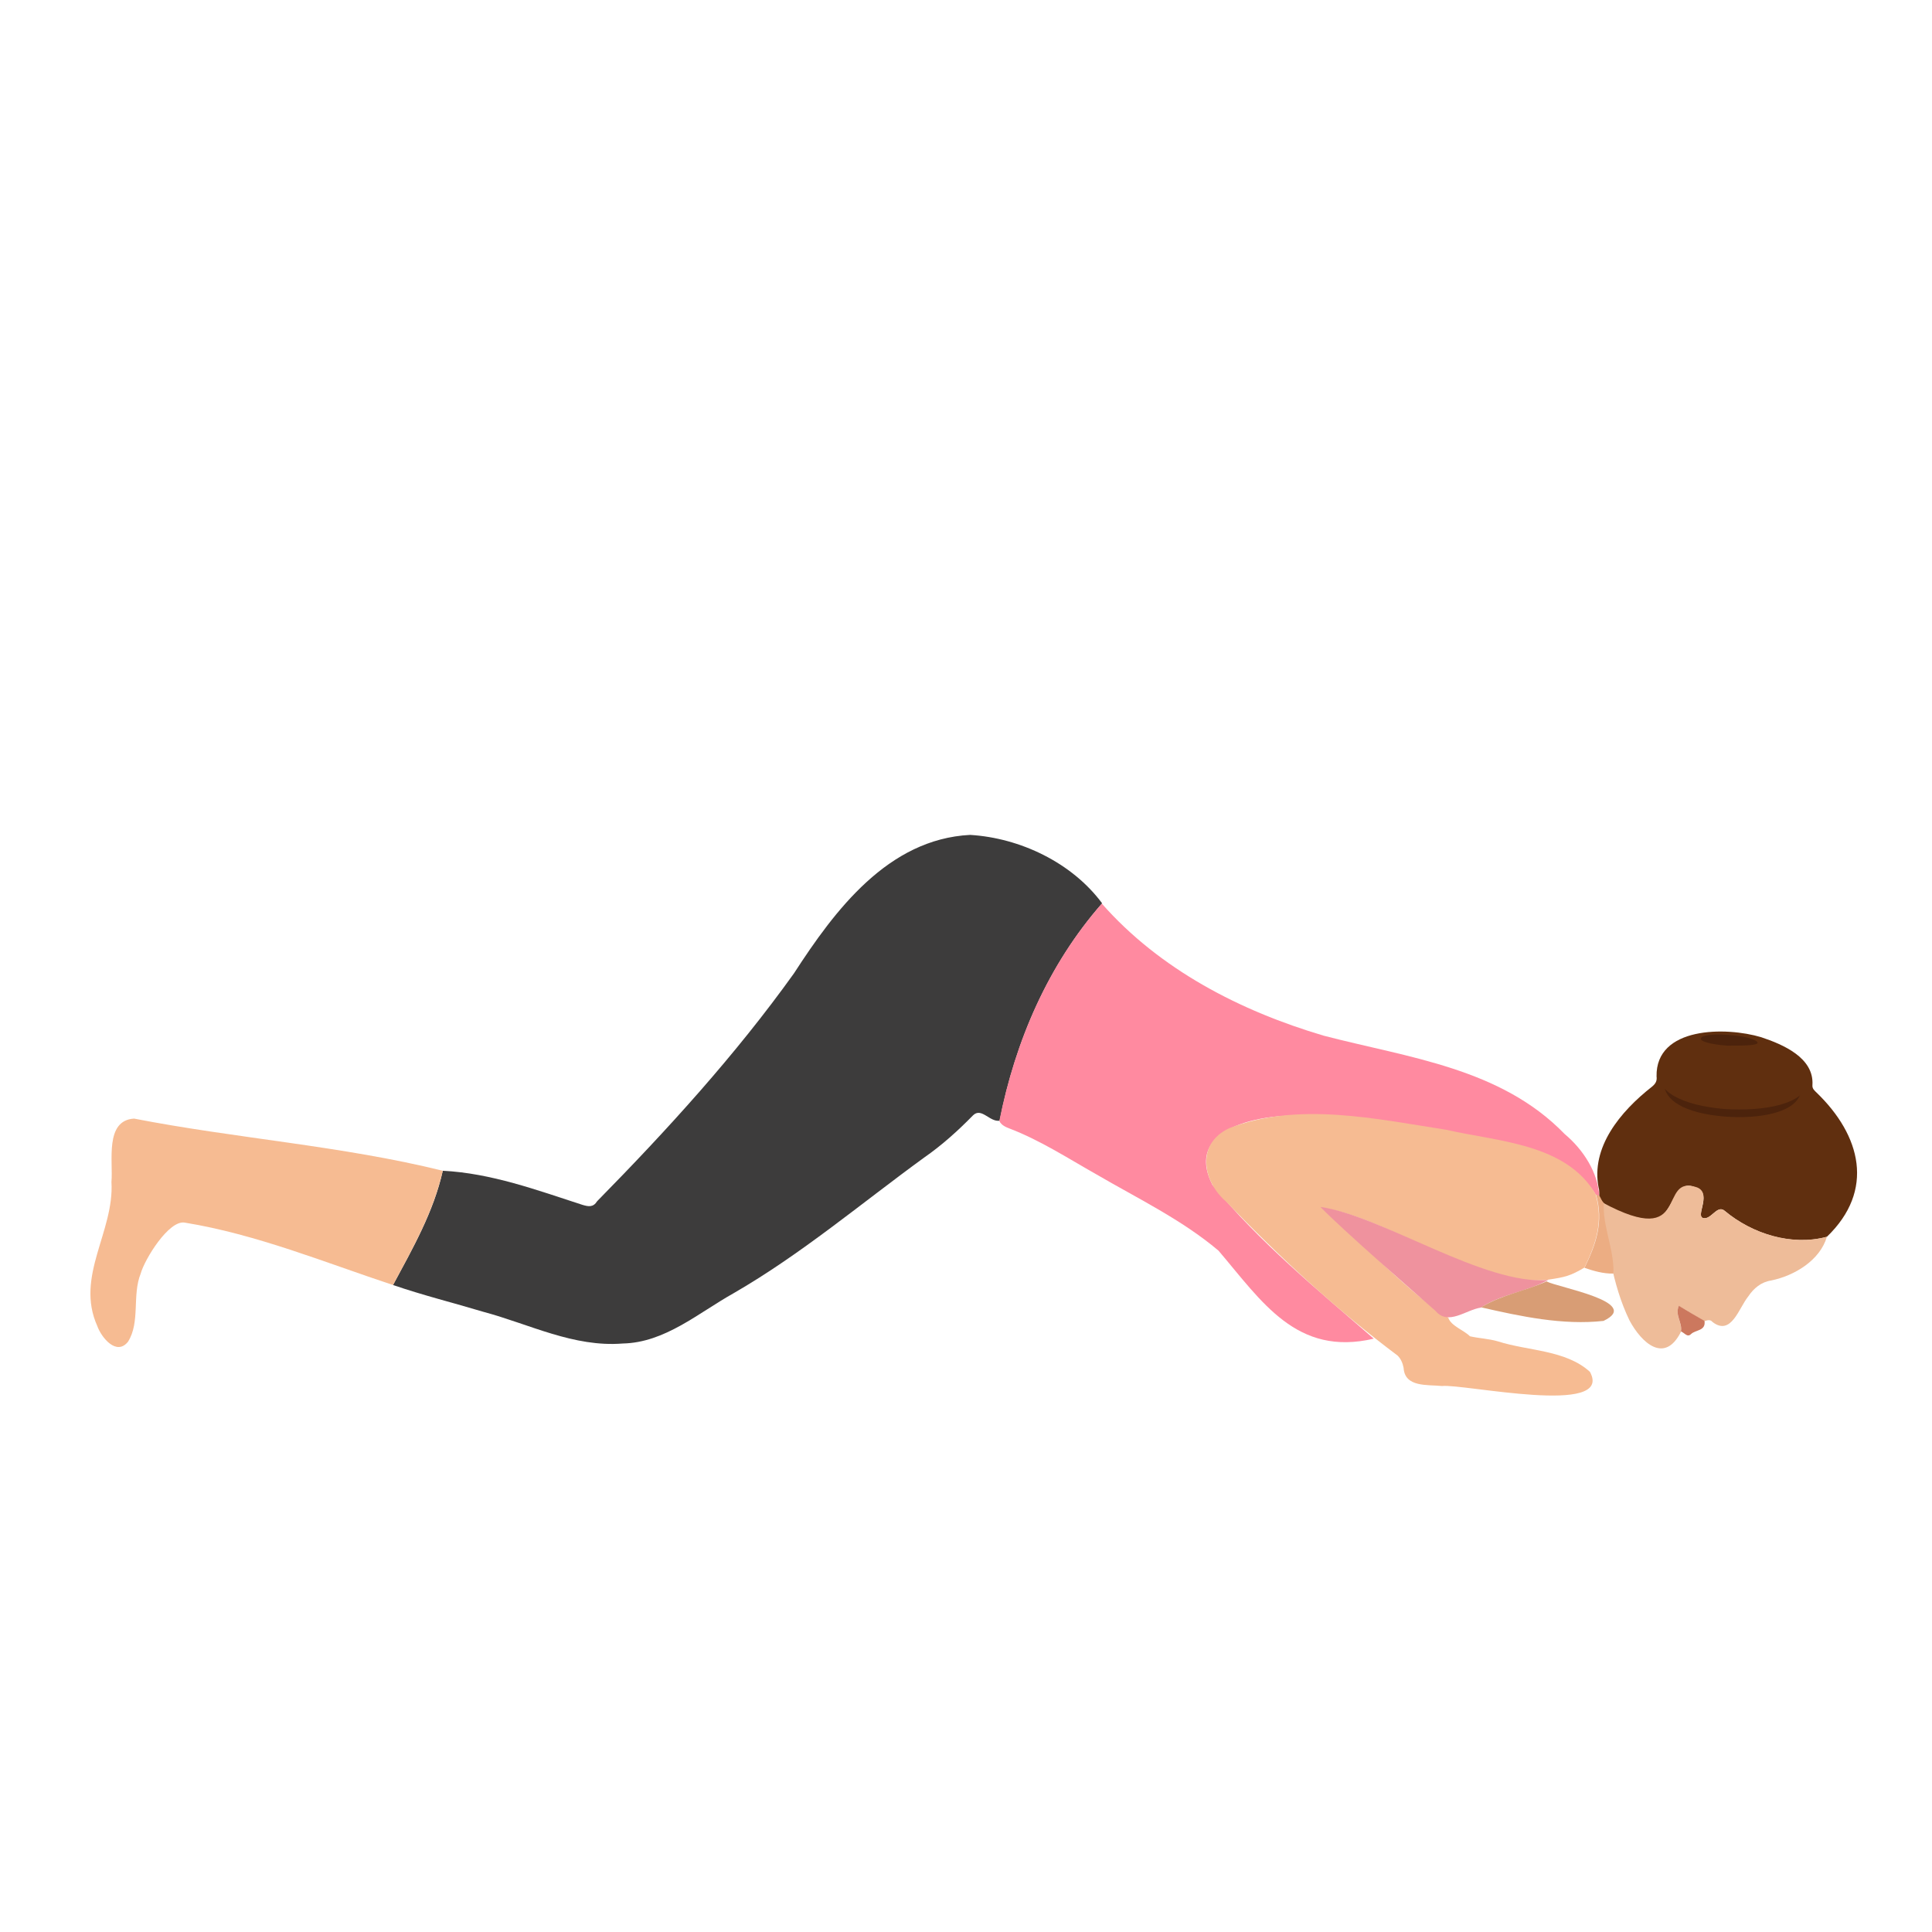 <svg width="497" height="497" viewBox="0 0 497 497" fill="none" xmlns="http://www.w3.org/2000/svg">
<path d="M101.108 330.566C108.786 333.203 116.619 335.142 124.375 337.469C136.241 340.649 147.564 346.62 160.206 345.612C171.063 345.38 179.595 337.779 188.746 332.66C206.196 322.578 221.552 309.549 237.762 297.76C242.337 294.58 246.448 290.858 250.326 286.902C252.497 284.808 254.591 288.686 257.151 288.298C261.183 267.824 269.637 248.202 283.52 232.381C275.764 221.911 262.424 215.551 249.55 214.775C228.455 215.861 214.805 234.087 204.257 250.374C189.212 271.391 171.684 290.625 153.613 309.006C152.605 310.634 151.364 310.402 149.813 309.936C138.102 306.136 126.314 301.793 113.905 301.173C111.578 311.72 106.149 321.182 101.108 330.566Z" fill="#3D3C3C"/>
<path d="M283.441 232.457C269.558 248.278 261.182 267.823 257.072 288.375C257.615 289.461 258.701 289.926 259.709 290.314C267.62 293.338 274.755 297.992 282.045 302.102C292.67 308.307 303.993 313.736 313.455 321.724C324.623 334.831 333.542 349.024 353.396 344.37C339.049 331.884 324.003 319.63 311.904 304.817C303.528 288.452 329.199 285.583 340.289 287.444C356.499 288.918 402.489 293.028 410.478 307.298C410.788 307.454 411.098 307.609 411.408 307.764C411.098 301.559 407.22 295.665 402.489 291.71C386.047 274.725 362.238 272.088 340.522 266.427C319.039 260.067 298.409 249.442 283.441 232.457Z" fill="#FF8AA0"/>
<path d="M410.478 307.222C402.878 294.115 385.117 293.65 372.01 290.625C353.94 287.833 333.931 283.335 316.17 290.237C307.484 294.348 309.5 304.12 315.472 309.161C329.2 323.431 343.78 336.926 359.524 348.714C360.377 349.567 360.842 350.653 361.075 351.894C361.385 356.935 367.202 356.16 370.925 356.547C376.509 355.927 415.287 364.458 409.005 352.902C402.8 347.241 393.106 347.551 385.35 345.069C383.023 344.371 380.464 344.294 378.137 343.751C376.509 342.122 373.251 341.114 372.553 338.942C364.255 334.289 347.658 317.227 340.523 310.789C356.422 313.039 382.17 331.574 398.379 329.17C402.567 328.55 403.963 328.24 407.609 326.068C410.556 319.941 412.495 314.28 410.478 307.222Z" fill="#F6BB92"/>
<path d="M101.108 330.565C106.149 321.18 111.5 311.719 113.904 301.171C87.846 294.734 60.779 292.873 34.487 287.754C26.887 288.219 29.136 298.767 28.67 304.041C29.446 316.837 19.286 328.316 25.025 341.112C26.111 344.137 29.989 348.868 32.936 345.145C36.116 340.104 33.944 333.202 36.193 327.618C37.202 323.973 43.406 313.813 47.517 314.511C66.052 317.535 83.502 324.748 101.108 330.565Z" fill="#F6BB92"/>
<path d="M411.409 306.912C411.409 307.144 411.409 307.455 411.409 307.687C412.107 311.022 419.63 312.884 422.809 313.582C431.03 316.141 429.479 301.871 436.537 305.671C440.802 307.3 435.218 313.892 438.863 313.349C440.57 312.961 441.966 310.014 443.672 311.488C450.807 317.459 460.889 320.639 469.963 318.157C482.372 306.214 478.727 292.099 467.326 281.086C466.784 280.543 466.163 280.077 466.241 279.147C466.706 272.089 458.64 268.677 453.056 266.815C444.06 264.101 425.912 264.023 426.144 276.898C426.299 278.061 425.912 278.759 424.981 279.535C416.76 285.972 409.159 295.201 411.253 305.593C411.331 305.748 411.409 306.291 411.409 306.912Z" fill="#602F0F"/>
<path d="M469.963 318.158C460.889 320.562 450.729 317.382 443.671 311.488C441.965 310.014 440.569 312.962 438.863 313.349C435.218 313.892 440.802 307.067 436.536 305.439C426.144 301.871 435.373 321.803 412.184 309.316C413.27 319.476 414.666 330.334 419.164 339.641C422.266 345.458 428.238 350.964 432.426 342.588C432.814 340.184 430.797 338.4 431.883 335.996C434.21 337.314 436.304 338.633 438.475 339.873C439.173 339.641 439.949 339.331 440.569 340.106C445.378 343.751 447.317 336.461 449.721 333.514C451.117 331.42 453.056 329.791 455.615 329.403C461.664 328.163 468.179 324.207 469.963 318.158Z" fill="#EEBC99"/>
<path d="M398.301 329.249C382.014 330.8 355.567 312.73 339.669 310.48C345.64 316.607 362.858 331.576 369.295 337.237C372.552 341.115 377.128 336.927 380.928 336.384C386.202 332.894 392.872 332.274 398.301 329.249Z" fill="#EF929E"/>
<path d="M397.836 329.637C392.329 332.119 386.125 333.127 381.006 336.307C391.166 338.633 402.024 340.96 412.494 339.797C422.654 334.988 400.706 331.188 397.836 329.637Z" fill="#D89D75"/>
<path d="M415.054 327.62C415.286 321.493 412.262 315.599 412.572 309.472C412.029 308.929 411.874 308.308 411.486 307.688C411.176 307.533 410.866 307.378 410.555 307.223C412.572 314.28 410.633 319.942 407.608 326.146C409.857 326.922 412.494 327.697 415.054 327.62Z" fill="#ECAD83"/>
<path d="M438.476 339.796C436.305 338.555 434.211 337.314 431.884 335.918C430.798 338.322 432.815 340.184 432.427 342.51C433.28 342.82 434.055 344.139 434.986 343.208C436.149 342.045 438.864 342.433 438.476 339.796Z" fill="#CC785E"/>
<path d="M463.294 280.697C463.992 275.113 456.701 270.072 446.929 269.141C437.157 268.288 428.704 272.088 428.083 277.595C427.385 283.179 433.667 286.359 443.439 287.212C453.056 287.987 462.518 286.048 463.294 280.697Z" fill="#4C230C"/>
<path d="M465.155 278.216C465.853 272.4 457.865 266.971 447.162 266.118C436.537 265.265 427.308 269.22 426.532 275.037C425.834 280.853 432.659 284.266 443.362 285.274C453.909 285.972 464.457 284.033 465.155 278.216Z" fill="#602F0F"/>
<path d="M452.126 268.289C452.281 267.591 449.023 266.505 444.99 266.272C440.957 265.885 437.545 266.272 437.545 267.203C437.39 267.901 440.104 268.677 444.292 268.987C448.17 268.987 451.97 268.987 452.126 268.289Z" fill="#4C230C"/>
</svg>
